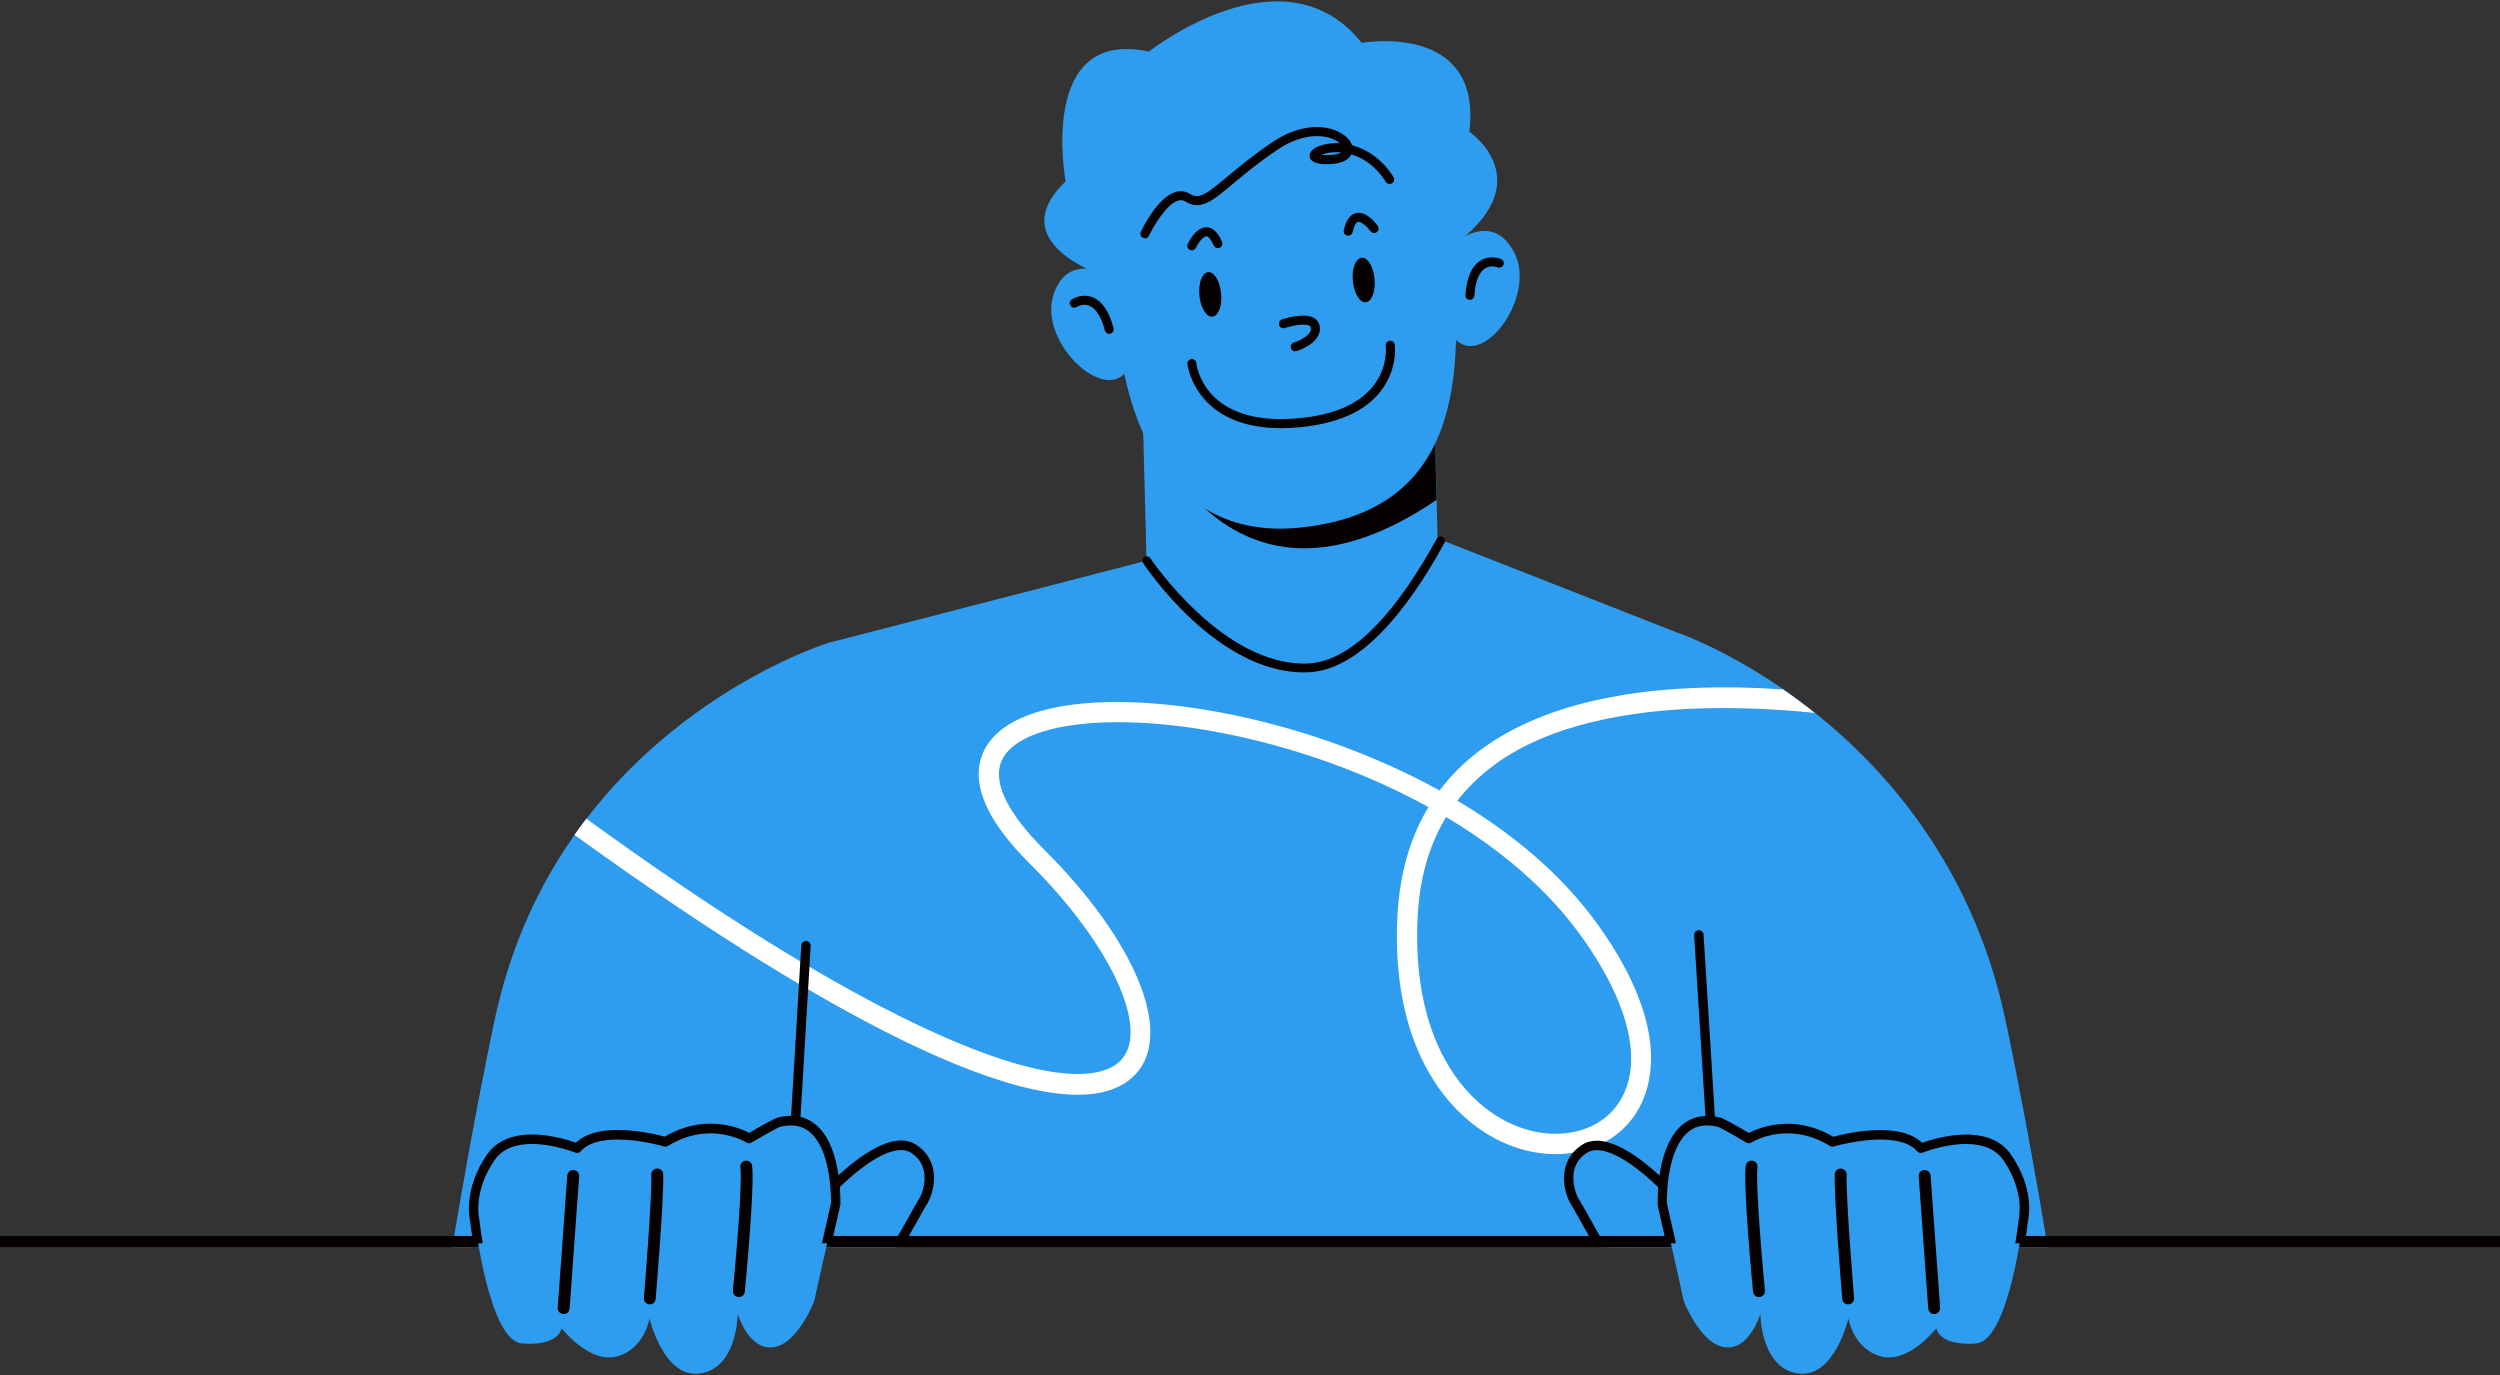 <svg width="80" height="44" viewBox="0 0 80 44" fill="none" xmlns="http://www.w3.org/2000/svg">
<rect x="0" y="0" width="80" height="44" fill="#333333" stroke="none"/>
<g clip-path="url(#clip0_4094_48389)">
<path d="M45.882 12.497L46.05 19.072L36.724 19.311L36.556 12.799L45.882 12.497Z" fill="#2E9DF0"/>
<path d="M45.882 12.497L45.97 15.996C39.375 20.473 36.792 13.883 36.568 13.274L36.556 12.799L45.879 12.497H45.882Z" fill="#060101"/>
<path d="M36.695 17.943L31.618 19.474C31.618 19.474 34.416 24.364 42.061 24.169C49.706 23.971 52.016 20.939 52.016 20.939L45.988 17.963C45.988 17.963 40.25 17.225 36.698 17.946L36.695 17.943Z" fill="#2E9DF0"/>
<path d="M54.842 39.908L54.029 25.618L53.985 24.855L53.792 20.29L45.986 17.226C45.986 17.226 41.538 25.222 36.695 17.941L26.494 20.576L25.088 39.905H54.839L54.842 39.908Z" fill="#2E9DF0"/>
<path d="M41.721 21.516C38.926 21.516 36.677 18.165 36.58 18.02C36.538 17.955 36.553 17.869 36.618 17.825C36.683 17.784 36.769 17.798 36.813 17.866C36.837 17.902 39.151 21.344 41.857 21.232C43.344 21.167 44.8 19.388 45.974 17.24C46.012 17.172 46.095 17.145 46.166 17.184C46.234 17.219 46.257 17.305 46.222 17.373C44.998 19.616 43.465 21.445 41.872 21.513C41.822 21.513 41.772 21.516 41.724 21.516H41.721Z" fill="#060101"/>
<path d="M29.677 27.996C29.677 28.359 29.671 28.726 29.665 29.107C29.647 29.961 29.606 30.856 29.547 31.784C29.547 31.796 29.547 31.805 29.547 31.817C29.532 32.041 29.517 32.266 29.503 32.493C29.494 32.609 29.485 32.727 29.473 32.845C29.455 33.076 29.438 33.306 29.414 33.542C29.405 33.666 29.393 33.788 29.384 33.912C29.384 33.912 29.384 33.912 29.384 33.915C29.37 34.101 29.349 34.29 29.331 34.479C29.314 34.689 29.293 34.899 29.272 35.111C29.24 35.428 29.204 35.75 29.172 36.075C29.145 36.332 29.113 36.589 29.083 36.846C29.077 36.896 29.071 36.944 29.065 36.997C29.042 37.21 29.015 37.425 28.988 37.641C28.897 38.389 28.802 39.136 28.699 39.887C28.699 39.896 28.699 39.901 28.699 39.91H14.471C14.834 37.75 15.209 35.682 15.576 33.859C15.635 33.566 15.694 33.279 15.753 32.999C15.783 32.854 15.812 32.715 15.842 32.576C15.866 32.461 15.892 32.349 15.919 32.239C15.954 32.089 15.992 31.938 16.031 31.79C16.563 29.784 17.405 28.108 18.389 26.713C18.513 26.536 18.64 26.365 18.77 26.196C18.953 25.954 19.142 25.721 19.335 25.499C19.657 25.124 19.985 24.775 20.322 24.45C23.285 21.56 26.5 20.576 26.5 20.576C27.78 20.254 28.604 21.058 29.098 22.642C29.16 22.837 29.213 23.043 29.26 23.259C29.45 24.075 29.568 25.047 29.633 26.14C29.645 26.359 29.653 26.584 29.659 26.808C29.674 27.189 29.68 27.585 29.68 27.993L29.677 27.996Z" fill="#2E9DF0"/>
<path d="M65.533 39.91H51.47C51.331 38.826 51.201 37.742 51.083 36.669C51.059 36.441 51.036 36.214 51.015 35.989C51.006 35.921 51 35.859 50.994 35.791C50.974 35.602 50.956 35.413 50.938 35.227C50.929 35.135 50.92 35.041 50.911 34.949C50.897 34.79 50.882 34.63 50.867 34.47C50.761 33.277 50.678 32.112 50.622 30.995C50.61 30.759 50.601 30.523 50.592 30.292C50.589 30.171 50.584 30.05 50.581 29.929C50.569 29.562 50.56 29.202 50.554 28.847C50.554 28.705 50.548 28.564 50.548 28.425C50.545 28.094 50.548 27.771 50.554 27.455C50.563 26.885 50.584 26.335 50.619 25.815C50.637 25.541 50.657 25.277 50.684 25.02C50.752 24.311 50.852 23.664 50.982 23.091C51.039 22.84 51.104 22.6 51.175 22.376C51.18 22.355 51.186 22.337 51.192 22.32C51.697 20.759 52.528 19.965 53.793 20.287C53.793 20.287 55.232 20.792 57.061 22.054C57.389 22.281 57.726 22.529 58.071 22.804C59.23 23.726 60.459 24.935 61.535 26.483C61.747 26.791 61.954 27.11 62.149 27.441C62.173 27.476 62.194 27.514 62.217 27.55C62.516 28.055 62.796 28.596 63.05 29.166C63.508 30.192 63.893 31.323 64.159 32.567C64.218 32.833 64.274 33.105 64.33 33.386C64.374 33.605 64.419 33.823 64.463 34.048C64.818 35.821 65.178 37.818 65.527 39.902L65.533 39.91Z" fill="#2E9DF0"/>
<path d="M55.137 39.907L54.514 29.908C54.508 29.825 54.44 29.763 54.354 29.766C54.271 29.772 54.206 29.843 54.212 29.925L54.836 39.907H55.137Z" fill="#060101"/>
<path d="M39.963 3.201C39.963 3.201 35.8 3.73 35.678 8.328C35.557 12.929 37.091 17.367 41.633 16.88C46.511 16.357 47.064 12.453 46.331 7.255C45.601 2.061 40.926 3.006 39.963 3.201Z" fill="#2E9DF0"/>
<path d="M35.88 9.005C35.88 9.005 34.216 7.84 33.708 9.445C33.2 11.047 35.638 13.201 36.187 11.596L35.88 9.008V9.005Z" fill="#2E9DF0"/>
<path d="M46.227 8.029C46.227 8.029 47.646 6.575 48.444 8.056C49.245 9.533 47.25 12.107 46.408 10.632L46.227 8.032V8.029Z" fill="#2E9DF0"/>
<path d="M39.077 9.388C39.116 9.781 38.989 10.115 38.797 10.133C38.605 10.151 38.418 9.846 38.38 9.453C38.342 9.06 38.468 8.726 38.661 8.709C38.853 8.691 39.039 8.995 39.074 9.388H39.077Z" fill="#060101"/>
<path d="M43.986 8.927C44.021 9.32 43.897 9.654 43.705 9.672C43.513 9.69 43.327 9.385 43.291 8.992C43.253 8.599 43.38 8.266 43.572 8.248C43.764 8.23 43.95 8.531 43.988 8.925L43.986 8.927Z" fill="#060101"/>
<path d="M35.516 10.683C35.445 10.692 35.377 10.648 35.356 10.577C35.241 10.139 35.07 9.868 34.857 9.782C34.653 9.702 34.464 9.817 34.458 9.823C34.39 9.865 34.301 9.847 34.257 9.779C34.213 9.711 34.233 9.622 34.298 9.581C34.31 9.572 34.614 9.377 34.957 9.51C35.265 9.628 35.492 9.962 35.634 10.5C35.655 10.577 35.607 10.657 35.531 10.677C35.525 10.677 35.519 10.677 35.513 10.68L35.516 10.683Z" fill="#060101"/>
<path d="M41.468 11.241C41.397 11.25 41.332 11.209 41.311 11.141C41.287 11.064 41.329 10.984 41.406 10.961C41.559 10.911 41.994 10.721 41.946 10.485C41.94 10.455 41.929 10.441 41.902 10.426C41.757 10.34 41.352 10.417 41.113 10.497C41.036 10.523 40.956 10.482 40.93 10.405C40.906 10.328 40.945 10.246 41.021 10.222C41.092 10.198 41.731 9.991 42.05 10.175C42.147 10.231 42.209 10.319 42.23 10.429C42.313 10.857 41.804 11.138 41.488 11.236C41.479 11.236 41.474 11.239 41.465 11.241H41.468Z" fill="#060101"/>
<path d="M41.869 13.641C41.777 13.652 41.683 13.664 41.588 13.673C38.273 13.986 37.998 11.67 37.995 11.649C37.986 11.569 38.045 11.504 38.125 11.489C38.205 11.48 38.276 11.54 38.282 11.616C38.291 11.702 38.539 13.667 41.562 13.383C42.685 13.277 43.485 12.931 43.943 12.352C44.431 11.738 44.345 11.076 44.345 11.07C44.333 10.99 44.39 10.916 44.469 10.904C44.549 10.895 44.62 10.949 44.632 11.028C44.638 11.061 44.735 11.82 44.171 12.533C43.704 13.123 42.93 13.496 41.872 13.638L41.869 13.641Z" fill="#060101"/>
<path d="M38.989 7.937C38.927 7.946 38.862 7.911 38.835 7.852C38.758 7.671 38.672 7.562 38.605 7.562C38.498 7.562 38.342 7.772 38.268 7.929C38.232 7.999 38.147 8.029 38.076 7.996C38.005 7.961 37.972 7.875 38.008 7.804C38.052 7.716 38.276 7.267 38.61 7.273C38.808 7.275 38.971 7.432 39.104 7.739C39.133 7.813 39.101 7.896 39.027 7.929C39.015 7.934 39.003 7.937 38.989 7.94V7.937Z" fill="#060101"/>
<path d="M43.992 7.459C43.941 7.465 43.888 7.444 43.856 7.399C43.758 7.264 43.569 7.089 43.463 7.101C43.463 7.101 43.46 7.101 43.457 7.101C43.389 7.116 43.327 7.237 43.285 7.429C43.268 7.506 43.191 7.556 43.111 7.538C43.034 7.521 42.984 7.444 43.002 7.367C43.072 7.042 43.206 6.859 43.398 6.817C43.723 6.749 44.03 7.145 44.089 7.228C44.136 7.293 44.121 7.382 44.056 7.429C44.036 7.444 44.015 7.453 43.992 7.456V7.459Z" fill="#060101"/>
<path d="M35.679 8.957C35.679 8.957 31.914 7.896 34.101 5.804C34.101 5.804 33.179 0.875 36.763 1.652C36.763 1.652 41.072 -1.769 43.574 1.372C43.574 1.372 47.44 0.68 47.02 4.217C47.02 4.217 49.402 5.831 46.376 7.952C46.376 7.952 45.581 8.721 45.404 7.004C45.226 5.287 42.859 6.886 41.952 5.269C41.045 3.653 39.638 7.031 38.329 6.505C37.023 5.981 36.896 9.477 35.673 8.957H35.679Z" fill="#2E9DF0"/>
<path d="M36.577 7.61C36.604 7.625 36.633 7.628 36.66 7.625C36.707 7.616 36.748 7.589 36.769 7.542C36.899 7.267 37.322 6.528 37.703 6.419C37.786 6.392 37.857 6.404 37.928 6.446C37.939 6.451 37.948 6.46 37.96 6.463C38.137 6.567 38.3 6.584 38.471 6.543H38.474C38.758 6.466 39.053 6.218 39.452 5.884C39.822 5.574 40.28 5.19 40.921 4.764C41.722 4.232 42.481 4.283 42.845 4.56C42.856 4.566 42.865 4.575 42.874 4.584C42.605 4.569 42.363 4.611 42.186 4.684C41.896 4.803 41.899 4.962 41.911 5.024C41.964 5.269 42.395 5.258 42.534 5.252C43.007 5.237 43.181 5.069 43.243 4.941C43.586 5.042 44.003 5.281 44.346 5.819C44.387 5.887 44.479 5.908 44.547 5.863C44.615 5.819 44.632 5.728 44.591 5.662C44.213 5.072 43.722 4.77 43.264 4.646C43.229 4.534 43.143 4.421 43.019 4.33C42.558 3.984 41.683 3.91 40.758 4.522C40.105 4.959 39.638 5.349 39.263 5.662C38.613 6.209 38.371 6.389 38.078 6.203C37.939 6.118 37.783 6.094 37.62 6.141C37.047 6.307 36.559 7.305 36.506 7.418C36.471 7.492 36.506 7.577 36.574 7.61H36.577ZM42.919 4.879C42.847 4.921 42.721 4.956 42.528 4.962C42.419 4.962 42.342 4.962 42.289 4.953C42.395 4.909 42.576 4.865 42.812 4.871C42.845 4.871 42.88 4.874 42.921 4.879H42.919Z" fill="#060101"/>
<path d="M47.056 9.595C47.056 9.595 47.035 9.595 47.026 9.595C46.946 9.589 46.887 9.521 46.893 9.442C46.931 8.886 47.091 8.517 47.372 8.342C47.685 8.147 48.019 8.283 48.031 8.286C48.105 8.319 48.14 8.401 48.11 8.475C48.078 8.549 47.995 8.585 47.921 8.555C47.91 8.549 47.706 8.472 47.519 8.59C47.327 8.712 47.209 9.013 47.18 9.462C47.174 9.53 47.12 9.586 47.056 9.595Z" fill="#060101"/>
<path d="M47.8 24.488C48.704 23.823 49.8 23.38 50.982 23.097C53.284 22.541 55.905 22.594 58.071 22.813C57.725 22.538 57.389 22.29 57.06 22.062C55.193 21.935 53.104 21.965 51.174 22.384C49.788 22.683 48.488 23.185 47.418 23.968C46.889 24.355 46.44 24.799 46.065 25.295C41.987 23.043 37.055 22.121 34.109 22.579C32.614 22.813 31.677 23.383 31.402 24.234C31.098 25.168 31.621 26.314 32.954 27.638C35.531 30.203 36.792 32.901 35.885 33.912C35.516 34.328 34.148 35.055 29.47 32.845C29.452 32.839 29.434 32.83 29.417 32.821C26.488 31.433 22.922 29.216 18.764 26.199C18.634 26.368 18.504 26.539 18.383 26.716C22.733 29.866 26.462 32.168 29.411 33.542C31.521 34.523 33.232 35.032 34.484 35.032C35.321 35.032 35.956 34.804 36.367 34.343C37.543 33.028 36.322 30.085 33.409 27.183C32.28 26.06 31.798 25.109 32.017 24.435C32.212 23.841 32.989 23.41 34.21 23.221C37.046 22.777 41.786 23.664 45.71 25.827C45.119 26.808 44.788 27.969 44.718 29.302C44.49 33.669 46.47 35.974 48.399 36.681C48.86 36.849 49.327 36.932 49.776 36.932C50.226 36.932 50.687 36.846 51.083 36.675C51.541 36.486 51.934 36.187 52.235 35.794C52.752 35.111 53.68 33.144 51.127 29.583C50.947 29.332 50.758 29.089 50.557 28.853C49.49 27.588 48.133 26.512 46.635 25.623C46.963 25.201 47.35 24.822 47.803 24.491L47.8 24.488ZM50.58 29.931C50.58 29.931 50.592 29.949 50.601 29.958C52.223 32.219 52.631 34.201 51.721 35.401C51.535 35.649 51.292 35.847 51.015 35.992C50.35 36.341 49.478 36.382 48.621 36.069C46.91 35.443 45.158 33.344 45.365 29.332C45.427 28.108 45.731 27.041 46.275 26.146C47.974 27.157 49.49 28.421 50.58 29.931Z" fill="white"/>
<path d="M25.369 39.907L25.942 30.271C25.948 30.188 25.883 30.117 25.8 30.111C25.718 30.111 25.647 30.17 25.641 30.253L25.064 39.907H25.366H25.369Z" fill="#060101"/>
<path d="M29.517 38.487C29.484 38.534 29.186 39.072 28.914 39.55C28.84 39.678 28.772 39.802 28.71 39.908H26.16L25.959 39.876L26.062 39.55L26.506 38.144C26.506 38.144 28.311 36.173 29.23 36.764C30.001 37.257 29.712 38.206 29.514 38.487H29.517Z" fill="#2E9DF0"/>
<path d="M53.976 39.876L53.775 39.908H51.222C51.163 39.802 51.092 39.678 51.018 39.55C50.746 39.072 50.448 38.534 50.415 38.487C50.22 38.206 49.934 37.257 50.702 36.764C51.621 36.173 53.426 38.144 53.426 38.144L53.87 39.55L53.973 39.876H53.976Z" fill="#2E9DF0"/>
<path d="M26.704 38.155C27.009 37.842 28.081 36.801 28.835 36.801C28.956 36.801 29.062 36.831 29.151 36.887C29.376 37.032 29.517 37.233 29.565 37.484C29.642 37.877 29.482 38.267 29.39 38.397C29.364 38.436 29.255 38.631 28.988 39.103L28.693 39.626C28.734 39.632 28.779 39.635 28.82 39.641C28.885 39.647 28.95 39.659 29.012 39.674L29.255 39.248C29.435 38.929 29.618 38.601 29.642 38.566C29.78 38.365 29.955 37.895 29.863 37.422C29.798 37.091 29.609 36.816 29.317 36.63C29.178 36.541 29.015 36.494 28.838 36.494C28.016 36.494 26.97 37.458 26.565 37.862C26.625 37.948 26.675 38.042 26.707 38.149L26.704 38.155Z" fill="#060101"/>
<path d="M50.861 38.962C50.642 38.571 50.562 38.43 50.539 38.4C50.45 38.27 50.291 37.877 50.367 37.484C50.417 37.233 50.556 37.032 50.781 36.89C50.873 36.831 50.976 36.804 51.097 36.804C51.865 36.804 52.965 37.883 53.245 38.175C53.266 38.057 53.293 37.942 53.325 37.827C52.894 37.401 51.892 36.503 51.1 36.503C50.92 36.503 50.757 36.547 50.621 36.639C50.329 36.825 50.14 37.1 50.075 37.428C49.98 37.901 50.154 38.373 50.293 38.574C50.317 38.61 50.459 38.864 50.598 39.112C50.689 39.275 50.79 39.455 50.887 39.623L50.947 39.727C51.011 39.718 51.079 39.712 51.153 39.715C51.198 39.715 51.242 39.715 51.286 39.715L51.15 39.476C51.053 39.304 50.952 39.124 50.861 38.964V38.962Z" fill="#060101"/>
<path d="M80 39.55H0V39.907H80V39.55Z" fill="#060101"/>
<path d="M53.187 38.524C53.187 38.524 53.074 35.419 55.022 35.915C55.022 35.915 55.255 36.013 55.955 36.432C55.955 36.432 57.182 35.646 58.636 36.541C58.636 36.541 60.748 35.912 61.461 36.745C61.461 36.745 63.464 35.933 64.223 37.038C64.983 38.143 64.737 39.056 64.737 39.056C64.737 39.056 64.279 42.974 63.207 42.992C63.207 42.992 62.119 43.108 61.963 42.505C61.963 42.505 61.079 43.642 60.196 43.406C59.309 43.172 59.15 42.191 59.15 42.191C59.15 42.191 58.718 44.023 57.628 43.959C56.538 43.894 56.334 42.534 56.334 42.035C56.334 42.035 55.994 43.205 55.205 43.113C54.419 43.022 53.872 41.642 53.872 41.597C53.872 41.553 53.184 38.527 53.184 38.527L53.187 38.524Z" fill="#2E9DF0"/>
<path d="M53.042 38.557C53.128 38.93 53.225 39.361 53.32 39.784H53.63C53.55 39.432 53.456 39.012 53.34 38.507C53.337 38.353 53.326 36.938 53.934 36.306C54.2 36.031 54.543 35.951 54.977 36.06C55.028 36.084 55.282 36.205 55.882 36.563C55.932 36.592 55.991 36.592 56.041 36.563C56.047 36.56 56.508 36.267 57.197 36.267C57.666 36.267 58.124 36.403 58.562 36.672C58.6 36.696 58.645 36.702 58.683 36.687C58.692 36.687 59.437 36.465 60.169 36.465C60.74 36.465 61.136 36.592 61.351 36.843C61.393 36.894 61.464 36.908 61.523 36.885C61.529 36.885 62.214 36.607 62.912 36.607C63.467 36.607 63.869 36.781 64.105 37.121C64.812 38.15 64.602 39.006 64.599 39.015C64.599 39.021 64.596 39.03 64.596 39.036C64.569 39.266 64.534 39.521 64.49 39.784H64.794C64.85 39.444 64.883 39.184 64.894 39.08C64.924 38.959 65.107 38.043 64.354 36.95C64.058 36.521 63.574 36.306 62.912 36.306C62.309 36.306 61.733 36.489 61.508 36.569C61.224 36.3 60.778 36.161 60.172 36.161C59.516 36.161 58.869 36.32 58.665 36.377C58.196 36.102 57.702 35.96 57.2 35.96C56.594 35.96 56.145 36.161 55.965 36.255C55.323 35.874 55.099 35.78 55.09 35.777C55.084 35.774 55.075 35.771 55.069 35.768C54.522 35.629 54.064 35.741 53.722 36.096C52.995 36.849 53.042 38.463 53.045 38.531C53.045 38.539 53.045 38.548 53.048 38.56L53.042 38.557Z" fill="#060101"/>
<path d="M56.277 41.506C56.186 41.503 56.106 41.429 56.097 41.335C56.082 41.196 55.775 37.951 55.864 37.304C55.876 37.201 55.97 37.127 56.076 37.142C56.18 37.156 56.254 37.251 56.239 37.357C56.174 37.86 56.387 40.371 56.478 41.299C56.487 41.403 56.41 41.497 56.307 41.506C56.298 41.506 56.289 41.506 56.28 41.506H56.277Z" fill="#060101"/>
<path d="M59.132 41.74C59.037 41.737 58.958 41.663 58.952 41.565C58.94 41.432 58.683 38.315 58.712 37.576C58.715 37.47 58.804 37.387 58.91 37.393C59.017 37.399 59.096 37.487 59.093 37.591C59.064 38.306 59.327 41.503 59.33 41.533C59.339 41.639 59.262 41.731 59.156 41.74C59.147 41.74 59.138 41.74 59.132 41.74Z" fill="#060101"/>
<path d="M61.883 42.05C61.788 42.047 61.708 41.97 61.703 41.872L61.398 37.644C61.389 37.54 61.469 37.446 61.575 37.44C61.679 37.434 61.77 37.511 61.779 37.617L62.084 41.846C62.09 41.949 62.013 42.041 61.906 42.05C61.901 42.05 61.895 42.05 61.886 42.05H61.883Z" fill="#060101"/>
<path d="M26.745 38.524C26.745 38.524 26.857 35.419 24.91 35.915C24.91 35.915 24.676 36.013 23.976 36.432C23.976 36.432 22.75 35.646 21.296 36.541C21.296 36.541 19.183 35.912 18.471 36.745C18.471 36.745 16.468 35.933 15.708 37.038C14.946 38.143 15.194 39.056 15.194 39.056C15.194 39.056 15.652 42.974 16.727 42.992C16.727 42.992 17.815 43.108 17.972 42.505C17.972 42.505 18.852 43.642 19.739 43.406C20.625 43.172 20.785 42.191 20.785 42.191C20.785 42.191 21.216 44.023 22.309 43.959C23.4 43.894 23.604 42.534 23.604 42.035C23.604 42.035 23.944 43.205 24.733 43.113C25.519 43.022 26.065 41.642 26.065 41.597C26.065 41.553 26.754 38.527 26.754 38.527L26.745 38.524Z" fill="#2E9DF0"/>
<path d="M23.654 41.506C23.748 41.503 23.825 41.429 23.834 41.335C23.849 41.196 24.156 37.951 24.067 37.304C24.053 37.201 23.961 37.127 23.855 37.142C23.751 37.156 23.677 37.251 23.692 37.357C23.76 37.86 23.544 40.371 23.453 41.299C23.444 41.403 23.521 41.497 23.624 41.506C23.633 41.506 23.642 41.506 23.651 41.506H23.654Z" fill="#060101"/>
<path d="M20.802 41.74C20.897 41.737 20.977 41.663 20.982 41.565C20.994 41.432 21.251 38.315 21.222 37.576C21.219 37.47 21.13 37.387 21.024 37.393C20.917 37.399 20.838 37.487 20.841 37.591C20.87 38.306 20.607 41.503 20.604 41.533C20.595 41.639 20.672 41.731 20.779 41.74C20.787 41.74 20.793 41.74 20.802 41.74Z" fill="#060101"/>
<path d="M18.048 42.05C18.143 42.047 18.223 41.97 18.229 41.872L18.533 37.644C18.542 37.54 18.462 37.446 18.356 37.44C18.252 37.434 18.161 37.511 18.152 37.617L17.847 41.846C17.838 41.949 17.918 42.041 18.025 42.05C18.031 42.05 18.037 42.05 18.045 42.05H18.048Z" fill="#060101"/>
<path d="M15.144 39.784H15.448C15.404 39.515 15.366 39.255 15.336 39.015C15.336 39.006 15.12 38.147 15.829 37.121C16.066 36.778 16.465 36.607 17.023 36.607C17.718 36.607 18.406 36.882 18.412 36.885C18.471 36.908 18.542 36.894 18.583 36.843C18.799 36.592 19.195 36.465 19.762 36.465C20.495 36.465 21.243 36.684 21.249 36.687C21.29 36.699 21.334 36.693 21.37 36.672C21.807 36.403 22.268 36.267 22.735 36.267C23.415 36.267 23.885 36.56 23.891 36.563C23.938 36.592 24 36.595 24.05 36.563C24.65 36.205 24.904 36.084 24.954 36.06C25.389 35.951 25.732 36.031 25.997 36.306C26.606 36.935 26.594 38.353 26.591 38.507C26.476 39.012 26.382 39.432 26.302 39.784H26.612C26.707 39.361 26.807 38.93 26.89 38.557C26.89 38.548 26.893 38.539 26.893 38.528C26.893 38.46 26.943 36.846 26.216 36.093C25.873 35.738 25.415 35.626 24.869 35.765C24.86 35.765 24.854 35.771 24.848 35.774C24.839 35.777 24.614 35.874 23.973 36.252C23.796 36.158 23.344 35.957 22.738 35.957C22.233 35.957 21.739 36.096 21.273 36.373C21.069 36.317 20.421 36.158 19.765 36.158C19.16 36.158 18.71 36.294 18.43 36.566C18.205 36.486 17.626 36.303 17.026 36.303C16.364 36.303 15.88 36.521 15.584 36.947C14.831 38.04 15.017 38.959 15.043 39.077C15.055 39.181 15.088 39.441 15.144 39.781V39.784Z" fill="#060101"/>
</g>
<defs>
<clipPath id="clip0_4094_48389">
<rect width="80" height="43.911" fill="white" transform="translate(0 0.045)"/>
</clipPath>
</defs>
</svg>
